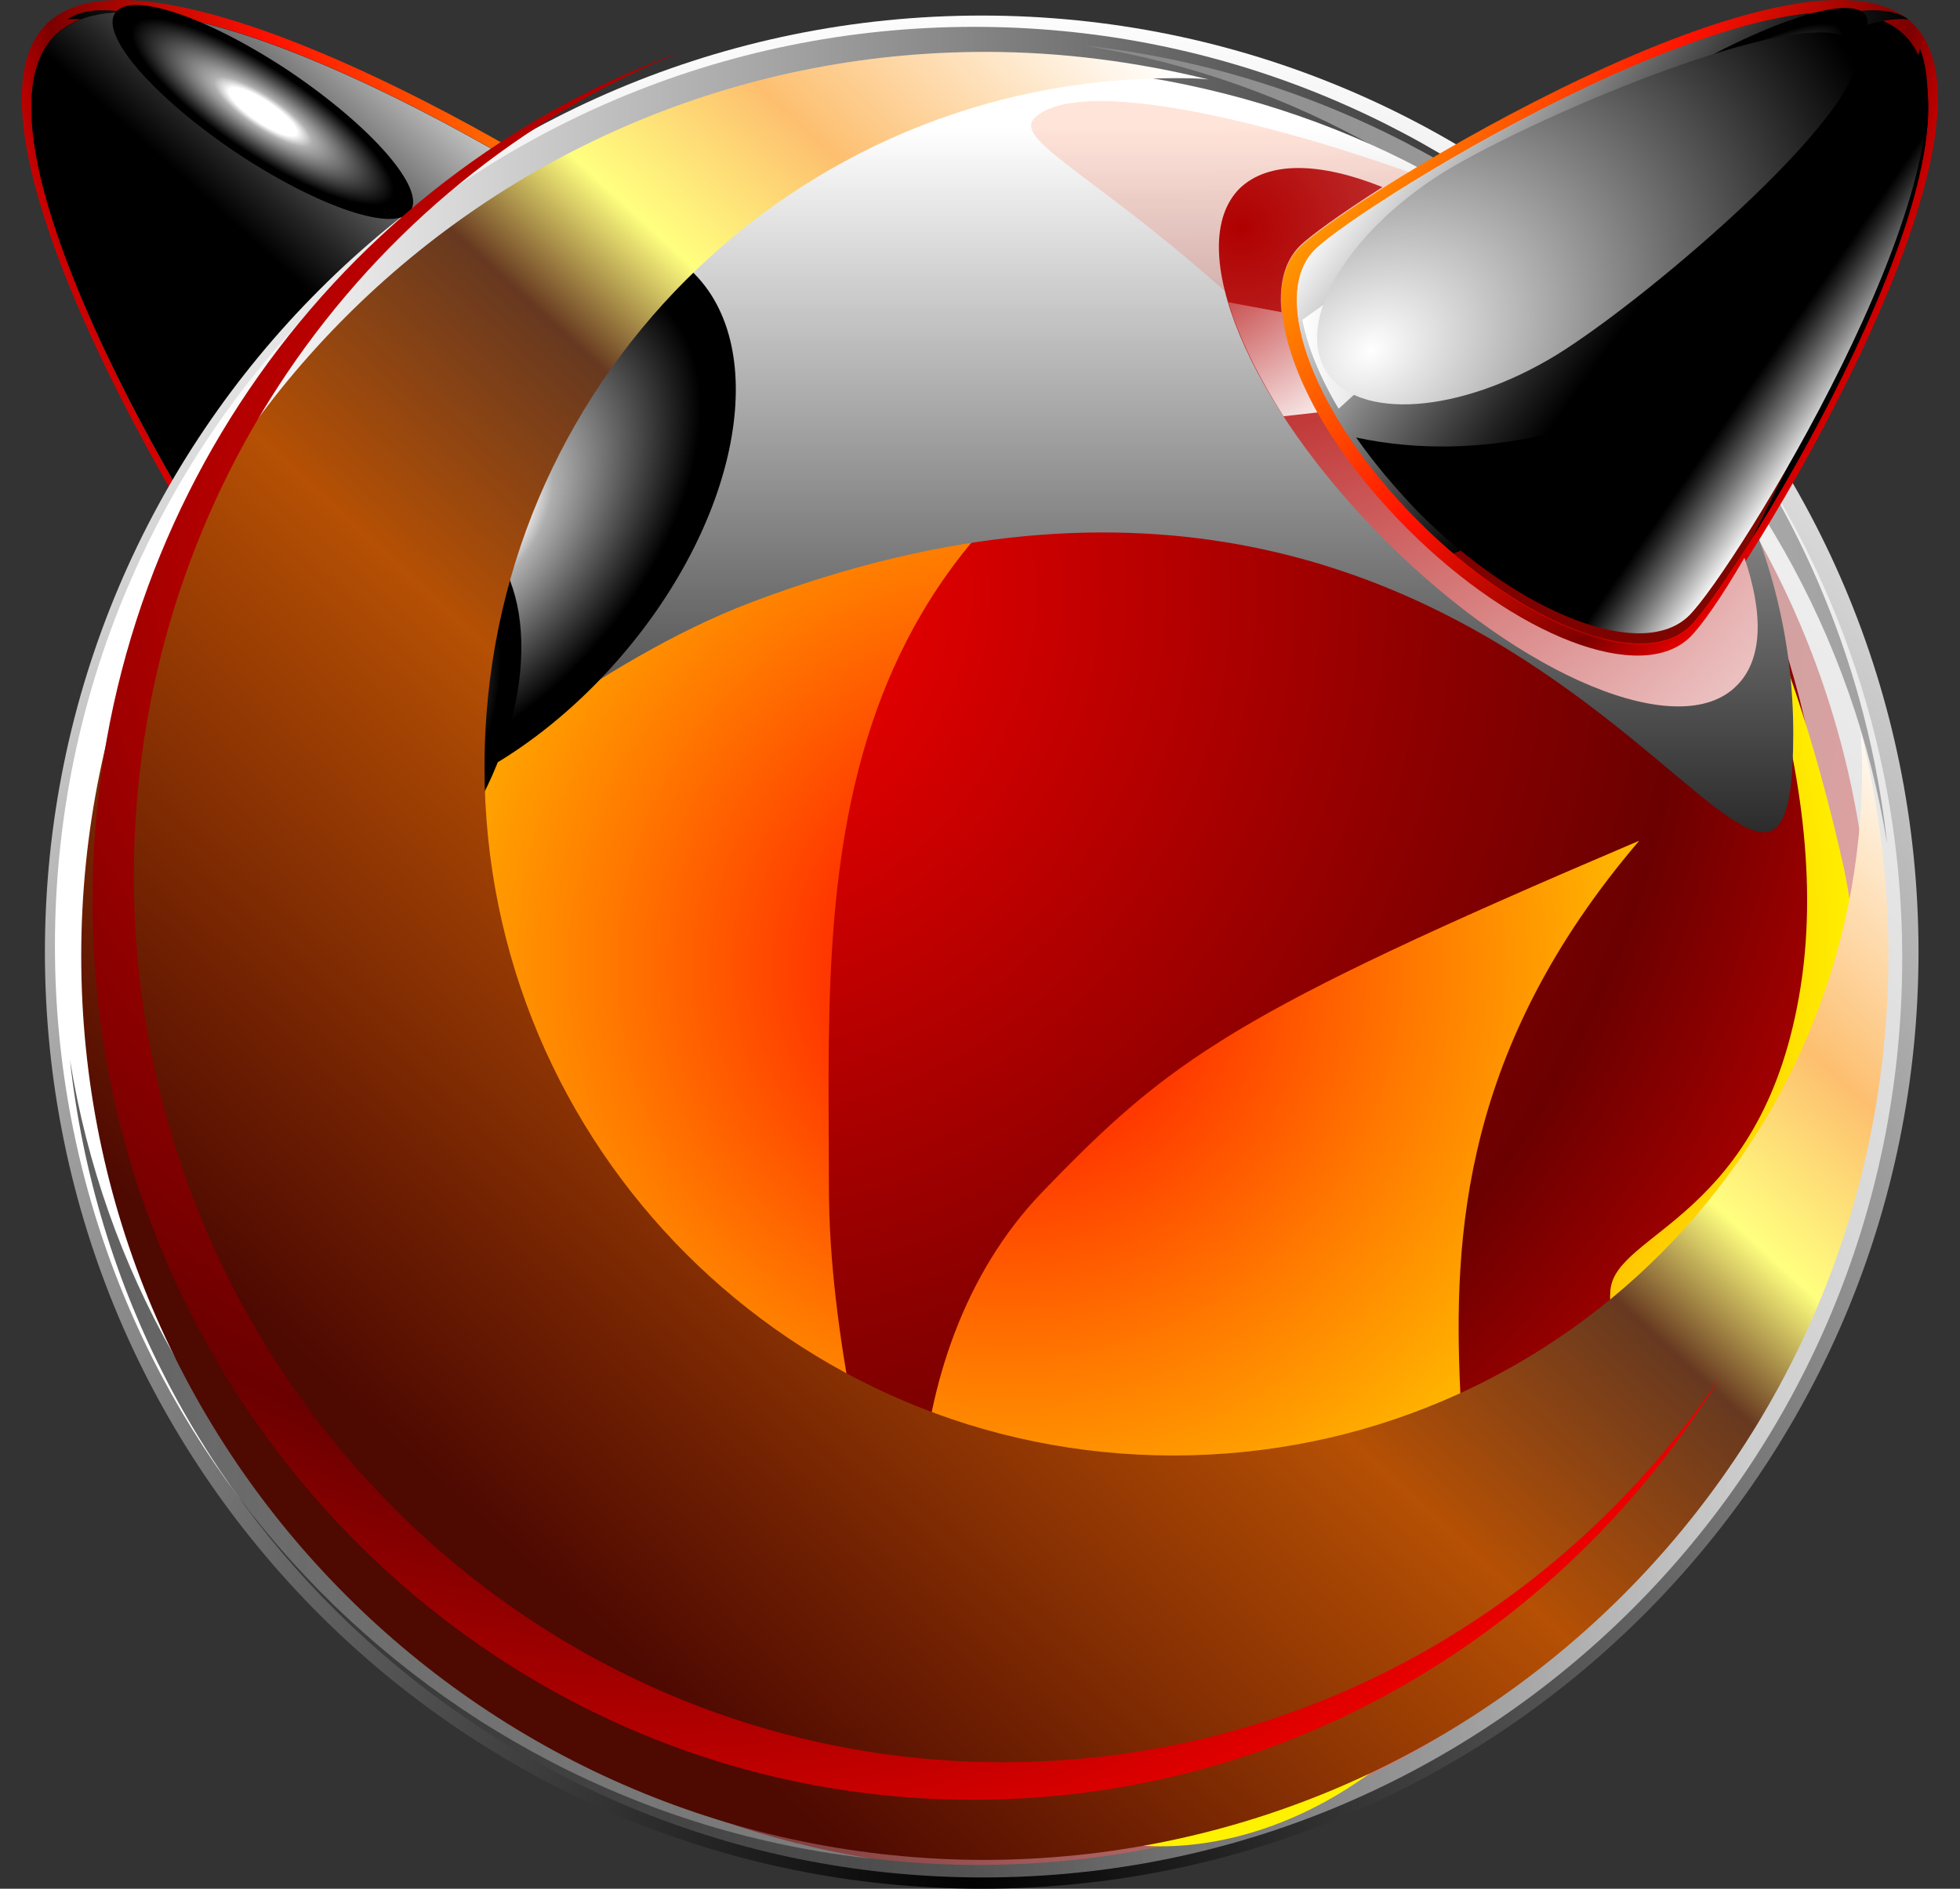 <svg width="83" height="80" viewBox="0 0 83 80" fill="none" xmlns="http://www.w3.org/2000/svg">
<rect x="0" y="0" width="83" height="80" fill="#333333" stroke="none"/>
<path d="M1.955 1.031C-2.606 5.592 9.327 24.95 11.396 27.018C13.464 29.086 18.82 27.018 23.381 22.457C27.942 17.896 30.011 12.539 27.942 10.471C25.927 8.403 6.516 -3.53 1.955 1.031Z" fill="url(#paint0_radial)"/>
<path d="M26.988 17.312C18.396 9.569 7.153 0.447 2.857 0.818C6.039 -1.409 18.608 6.44 28.526 13.547C28.261 14.661 27.73 15.986 26.988 17.312Z" fill="url(#paint1_linear)"/>
<path d="M2.326 1.508C-2.075 5.91 9.433 24.525 11.396 26.488C13.358 28.45 18.502 26.488 22.904 22.086C27.306 17.684 29.268 12.539 27.306 10.577C25.344 8.615 6.728 -2.894 2.326 1.508Z" fill="url(#paint2_linear)"/>
<path d="M2.326 1.508C-2.075 5.91 9.433 24.525 11.396 26.488C13.358 28.45 18.502 26.488 22.904 22.086C27.306 17.684 29.268 12.539 27.306 10.577C25.344 8.615 6.728 -2.894 2.326 1.508Z" fill="url(#paint3_linear)"/>
<path d="M2.326 1.508C-2.075 5.91 9.433 24.525 11.396 26.488C13.358 28.45 18.502 26.488 22.904 22.086C27.306 17.684 29.268 12.539 27.306 10.577C25.344 8.615 6.728 -2.894 2.326 1.508Z" fill="url(#paint4_linear)"/>
<path d="M41.572 80C63.482 80 81.243 62.239 81.243 40.33C81.243 18.42 63.482 0.659 41.572 0.659C19.663 0.659 1.902 18.42 1.902 40.33C1.902 62.239 19.663 80 41.572 80Z" fill="url(#paint5_radial)"/>
<path d="M79.227 41.231C79.227 62.074 62.309 78.992 41.466 78.992C20.623 78.992 3.705 62.074 3.705 41.231C3.705 20.389 20.623 3.47 41.466 3.47C62.309 3.417 79.227 20.335 79.227 41.231Z" fill="url(#paint6_radial)"/>
<path d="M5.509 41.762C5.509 21.078 22.268 4.319 42.951 4.319C61.62 4.319 77.053 17.949 79.917 35.769C77.796 16.305 61.301 1.137 41.254 1.137C19.775 1.137 2.326 18.585 2.326 40.065C2.326 60.112 17.494 76.606 36.905 78.727C19.139 75.863 5.509 60.43 5.509 41.762Z" fill="url(#paint7_linear)"/>
<path opacity="0.63" d="M77.371 38.898C77.371 59.581 60.612 76.341 39.928 76.341C21.26 76.341 5.827 62.711 2.963 44.891C5.084 64.355 21.578 79.523 41.626 79.523C63.105 79.523 80.553 62.127 80.553 40.595C80.553 20.548 65.385 4.054 45.921 1.932C63.741 4.796 77.371 20.282 77.371 38.898Z" fill="url(#paint8_linear)"/>
<path d="M30.806 16.623C30.488 18.691 32.556 21.555 33.723 17.843C34.89 14.183 34.943 9.357 39.292 7.13C43.641 4.955 47.194 4.584 50.854 6.016C53.399 6.971 54.725 8.19 55.362 8.88C53.77 6.971 47.3 0.447 38.39 5.486C28.049 11.319 31.178 4.16 30.17 12.115C29.109 20.123 30.806 16.623 30.806 16.623ZM55.362 8.933C55.627 9.251 55.733 9.41 55.733 9.41C55.733 9.41 55.627 9.198 55.362 8.933ZM54.937 14.077C44.755 12.274 32.238 18.638 23.488 29.404C26.988 23.305 23.593 13.6 23.222 14.608C18.131 29.245 10.176 29.139 8.107 33.806C5.402 39.959 7.842 47.33 13.517 50.3C10.706 65.256 24.866 75.439 33.564 75.439C42.368 75.439 35.102 63.188 35.102 50.247C35.102 37.413 33.829 21.502 54.937 14.077ZM78.061 36.67C75.515 25.321 72.227 21.025 72.227 21.025C72.227 21.025 77.796 31.897 76.257 41.762C74.719 51.626 68.408 52.157 68.196 54.649C67.984 57.142 70.477 57.672 72.492 56.399C72.492 56.346 80.553 48.02 78.061 36.67ZM69.416 35.61C52.233 42.928 49.581 44.838 44.118 50.513C37.542 57.354 37.966 69.446 41.413 74.431C44.861 79.417 52.657 79.47 58.756 74.537C67.666 67.431 54.513 53.058 69.416 35.61Z" fill="url(#paint9_radial)"/>
<path d="M75.939 31.049C75.939 46.694 65.65 12.645 31.761 25.533C18.82 30.465 7.471 46.694 7.471 31.049C7.471 15.403 22.798 2.728 41.732 2.728C60.612 2.675 75.939 15.35 75.939 31.049Z" fill="url(#paint10_linear)"/>
<path opacity="0.15" d="M43.8 5.008C46.452 2.357 62.097 7.554 68.09 10.948C70.53 12.327 71.007 16.04 69.151 19.328C67.295 22.563 63.158 24.95 61.461 22.722C50.96 9.092 42.474 6.387 43.8 5.008Z" fill="url(#paint11_radial)"/>
<path d="M81.031 1.031C85.592 5.592 73.659 24.95 71.59 27.018C69.522 29.086 64.165 27.018 59.604 22.457C55.043 17.896 52.975 12.539 55.043 10.471C57.112 8.403 76.47 -3.53 81.031 1.031Z" fill="url(#paint12_radial)"/>
<path d="M80.659 1.508C85.061 5.91 73.553 24.525 71.59 26.488C69.628 28.45 64.484 26.488 60.082 22.086C55.68 17.684 53.718 12.539 55.68 10.577C57.642 8.615 76.257 -2.894 80.659 1.508Z" fill="url(#paint13_linear)"/>
<path d="M80.659 1.508C85.061 5.91 73.553 24.525 71.59 26.488C69.628 28.45 64.484 26.488 60.082 22.086C55.68 17.684 53.718 12.539 55.68 10.577C57.642 8.615 76.257 -2.894 80.659 1.508Z" fill="url(#paint14_linear)"/>
<path d="M56.688 17.312C65.226 9.516 76.47 0.447 80.819 0.818C77.636 -1.409 65.067 6.44 55.15 13.547C55.362 14.661 55.892 15.986 56.688 17.312Z" fill="url(#paint15_linear)"/>
<path d="M71.59 26.965C69.522 29.033 64.165 26.965 59.604 22.404C55.043 17.843 52.975 12.486 55.043 10.418C55.468 9.994 56.794 9.039 58.544 7.925C55.892 6.865 53.718 6.811 52.498 7.978C50.058 10.418 52.869 17.1 58.65 22.881C64.484 28.715 71.166 31.473 73.553 29.033C74.666 27.919 74.666 25.957 73.871 23.624C72.863 25.374 72.015 26.541 71.59 26.965Z" fill="url(#paint16_radial)"/>
<path d="M54.354 17.631L55.786 17.471C54.937 15.934 54.407 14.448 54.301 13.229L52.02 12.804C52.445 14.236 53.24 15.88 54.354 17.631Z" fill="url(#paint17_radial)"/>
<path opacity="0.53" d="M71.962 17.949C68.408 22.51 66.658 21.237 61.514 23.465C65.544 26.912 69.84 28.291 71.59 26.541C72.068 26.063 73.075 24.684 74.242 22.722C75.038 21.078 75.886 19.381 76.735 17.684C81.031 9.357 74.719 14.396 71.962 17.949Z" fill="url(#paint18_linear)"/>
<path d="M72.015 7.342C67.56 10.1 63.476 11.532 62.84 10.524C62.256 9.569 65.385 6.546 69.84 3.842C74.295 1.084 78.379 -0.348 79.015 0.659C79.599 1.614 76.47 4.584 72.015 7.342Z" fill="url(#paint19_radial)"/>
<path d="M12.297 3.046C15.744 5.38 18.025 7.978 17.389 8.933C16.752 9.887 13.464 8.774 9.964 6.44C6.516 4.107 4.236 1.508 4.872 0.553C5.509 -0.401 8.797 0.712 12.297 3.046Z" fill="url(#paint20_radial)"/>
<path d="M26.245 27.866C21.048 33.859 13.888 36.193 10.229 33.011C6.569 29.882 7.842 22.457 13.093 16.464C18.29 10.471 25.45 8.137 29.109 11.319C32.716 14.448 31.443 21.873 26.245 27.866Z" fill="url(#paint21_radial)"/>
<path d="M20.411 33.753C17.919 38.58 13.517 41.284 10.547 39.799C7.63 38.261 7.259 33.117 9.751 28.291C12.244 23.465 16.646 20.76 19.563 22.245C22.586 23.73 22.904 28.927 20.411 33.753Z" fill="url(#paint22_radial)"/>
<path d="M79.97 40.436C79.97 37.201 79.546 34.019 78.803 30.995C78.803 31.473 78.856 32.003 78.856 32.48C78.856 48.603 65.809 61.65 49.687 61.65C33.564 61.65 20.517 48.603 20.517 32.48C20.517 16.358 33.564 3.311 49.687 3.311C50.164 3.311 50.694 3.311 51.172 3.364C48.149 2.622 44.967 2.197 41.732 2.197C20.57 2.197 3.44 19.328 3.44 40.489C3.44 61.65 20.57 78.78 41.732 78.78C62.84 78.727 79.97 61.597 79.97 40.436Z" fill="url(#paint23_linear)"/>
<mask id="mask0" mask-type="alpha" maskUnits="userSpaceOnUse" x="1" y="0" width="82" height="80">
<path d="M82.25 0.235H1.107V79.788H82.25V0.235Z" fill="url(#paint24_radial)"/>
</mask>
<g mask="url(#mask0)">
<path d="M42.474 74.643C22.162 74.643 5.668 57.831 5.668 37.094C5.668 21.29 15.267 7.713 28.844 2.197C14.365 7.448 3.917 21.555 3.917 38.155C3.917 59.157 20.624 76.234 41.201 76.234C54.566 76.234 66.287 69.075 72.863 58.309C66.234 68.173 55.096 74.643 42.474 74.643Z" fill="url(#paint25_radial)"/>
<path d="M65.916 15.032C61.832 17.525 57.483 17.843 56.157 15.721C54.831 13.6 57.059 9.835 61.142 7.289C65.226 4.796 77.212 -0.242 78.538 1.879C79.864 4.054 69.946 12.539 65.916 15.032Z" fill="url(#paint26_radial)"/>
<path d="M81.296 2.038C80.5 6.652 77.849 11.16 73.606 14.502C68.673 18.32 62.627 19.646 57.43 18.532C58.172 19.593 59.021 20.601 60.029 21.661C64.431 26.063 69.575 28.026 71.537 26.063C73.447 24.154 83.576 7.766 81.296 2.038Z" fill="url(#paint27_linear)"/>
</g>
<defs>
<radialGradient id="paint0_radial" cx="0" cy="0" r="1" gradientUnits="userSpaceOnUse" gradientTransform="translate(55.782 -10.629) rotate(180) scale(58.248)">
<stop offset="0.364" stop-color="#FF2F00"/>
<stop offset="0.498" stop-color="white"/>
<stop offset="0.557" stop-color="#FFB700"/>
<stop offset="0.619" stop-color="#FF8800"/>
<stop offset="0.738" stop-color="#FF3300"/>
<stop offset="0.791" stop-color="#FF1100"/>
<stop offset="0.941" stop-color="#7C0000"/>
<stop offset="1" stop-color="#EB0000"/>
</radialGradient>
<linearGradient id="paint1_linear" x1="28.515" y1="8.878" x2="2.842" y2="8.878" gradientUnits="userSpaceOnUse">
<stop stop-color="white"/>
<stop offset="0.502" stop-color="#787878"/>
<stop offset="0.845" stop-color="#222222"/>
<stop offset="1"/>
</linearGradient>
<linearGradient id="paint2_linear" x1="2.811" y1="18.27" x2="6.853" y2="15.744" gradientUnits="userSpaceOnUse">
<stop offset="0.083" stop-color="white"/>
<stop offset="0.543" stop-color="#787878"/>
<stop offset="0.858" stop-color="#222222"/>
<stop offset="1"/>
</linearGradient>
<linearGradient id="paint3_linear" x1="2.811" y1="18.27" x2="6.853" y2="15.744" gradientUnits="userSpaceOnUse">
<stop offset="0.083" stop-color="white"/>
<stop offset="0.543" stop-color="#787878"/>
<stop offset="0.858" stop-color="#222222"/>
<stop offset="1"/>
</linearGradient>
<linearGradient id="paint4_linear" x1="21.687" y1="1.772" x2="12.59" y2="11.88" gradientUnits="userSpaceOnUse">
<stop offset="0.083" stop-color="white"/>
<stop offset="0.543" stop-color="#787878"/>
<stop offset="0.858" stop-color="#222222"/>
<stop offset="1"/>
</linearGradient>
<radialGradient id="paint5_radial" cx="0" cy="0" r="1" gradientUnits="userSpaceOnUse" gradientTransform="translate(41.124 80.853) scale(81.38)">
<stop/>
<stop offset="1" stop-color="white"/>
</radialGradient>
<radialGradient id="paint6_radial" cx="0" cy="0" r="1" gradientUnits="userSpaceOnUse" gradientTransform="translate(29.866 25.344) scale(67.172)">
<stop stop-color="#FF0000"/>
<stop offset="0.113" stop-color="#E20000"/>
<stop offset="0.456" stop-color="#8D0000"/>
<stop offset="0.612" stop-color="#6B0000"/>
<stop offset="0.953" stop-color="#FF0000"/>
</radialGradient>
<linearGradient id="paint7_linear" x1="2.397" y1="39.957" x2="79.984" y2="39.957" gradientUnits="userSpaceOnUse">
<stop offset="0.083" stop-color="white"/>
<stop offset="0.543" stop-color="#787878"/>
<stop offset="0.858" stop-color="#222222"/>
<stop offset="1"/>
</linearGradient>
<linearGradient id="paint8_linear" x1="80.49" y1="40.715" x2="2.903" y2="40.715" gradientUnits="userSpaceOnUse">
<stop offset="0.083" stop-color="white"/>
<stop offset="0.543" stop-color="#787878"/>
<stop offset="0.858" stop-color="#222222"/>
<stop offset="1"/>
</linearGradient>
<radialGradient id="paint9_radial" cx="0" cy="0" r="1" gradientUnits="userSpaceOnUse" gradientTransform="translate(42.778 40.934) rotate(180) scale(36.532)">
<stop stop-color="#FF0000"/>
<stop offset="0.477" stop-color="#FF7A00"/>
<stop offset="0.837" stop-color="#FFD000"/>
<stop offset="1" stop-color="#FFF200"/>
</radialGradient>
<linearGradient id="paint10_linear" x1="41.695" y1="2.099" x2="41.695" y2="42.323" gradientUnits="userSpaceOnUse">
<stop offset="0.083" stop-color="white"/>
<stop offset="0.543" stop-color="#787878"/>
<stop offset="0.858" stop-color="#222222"/>
<stop offset="1"/>
</linearGradient>
<radialGradient id="paint11_radial" cx="0" cy="0" r="1" gradientUnits="userSpaceOnUse" gradientTransform="translate(42.695 -58.17) rotate(-119.632) scale(91.949 81.18)">
<stop offset="0.364" stop-color="#FF2F00"/>
<stop offset="0.498" stop-color="white"/>
<stop offset="0.557" stop-color="#FFB700"/>
<stop offset="0.619" stop-color="#FF8800"/>
<stop offset="0.738" stop-color="#FF3300"/>
<stop offset="0.791" stop-color="#FF1100"/>
<stop offset="0.941" stop-color="#7C0000"/>
<stop offset="1" stop-color="#EB0000"/>
</radialGradient>
<radialGradient id="paint12_radial" cx="0" cy="0" r="1" gradientUnits="userSpaceOnUse" gradientTransform="translate(27.228 -10.629) scale(58.249)">
<stop offset="0.364" stop-color="#FF2F00"/>
<stop offset="0.498" stop-color="white"/>
<stop offset="0.557" stop-color="#FFB700"/>
<stop offset="0.619" stop-color="#FF8800"/>
<stop offset="0.738" stop-color="#FF3300"/>
<stop offset="0.791" stop-color="#FF1100"/>
<stop offset="0.941" stop-color="#7C0000"/>
<stop offset="1" stop-color="#EB0000"/>
</radialGradient>
<linearGradient id="paint13_linear" x1="58.568" y1="3.532" x2="70.194" y2="11.872" gradientUnits="userSpaceOnUse">
<stop offset="0.083" stop-color="white"/>
<stop offset="0.543" stop-color="#787878"/>
<stop offset="0.858" stop-color="#222222"/>
<stop offset="1"/>
</linearGradient>
<linearGradient id="paint14_linear" x1="58.568" y1="3.532" x2="70.194" y2="11.872" gradientUnits="userSpaceOnUse">
<stop offset="0.083" stop-color="white"/>
<stop offset="0.543" stop-color="#787878"/>
<stop offset="0.858" stop-color="#222222"/>
<stop offset="1"/>
</linearGradient>
<linearGradient id="paint15_linear" x1="55.155" y1="8.878" x2="80.827" y2="8.878" gradientUnits="userSpaceOnUse">
<stop stop-color="white"/>
<stop offset="0.502" stop-color="#787878"/>
<stop offset="0.845" stop-color="#222222"/>
<stop offset="1"/>
</linearGradient>
<radialGradient id="paint16_radial" cx="0" cy="0" r="1" gradientUnits="userSpaceOnUse" gradientTransform="translate(52.499 9.587) scale(28.414)">
<stop stop-color="#B00000"/>
<stop offset="1" stop-color="#EBBFBF"/>
</radialGradient>
<radialGradient id="paint17_radial" cx="0" cy="0" r="1" gradientUnits="userSpaceOnUse" gradientTransform="translate(50.476 9.84) scale(10.186)">
<stop stop-color="#B00000"/>
<stop offset="1" stop-color="white"/>
</radialGradient>
<linearGradient id="paint18_linear" x1="99.946" y1="-11.543" x2="63.01" y2="28.814" gradientUnits="userSpaceOnUse">
<stop offset="0.163" stop-color="#FF5900"/>
<stop offset="0.187" stop-color="#FF5000"/>
<stop offset="0.292" stop-color="#FF2F00"/>
<stop offset="1" stop-color="#EB0000"/>
</linearGradient>
<radialGradient id="paint19_radial" cx="0" cy="0" r="1" gradientUnits="userSpaceOnUse" gradientTransform="translate(70.916 5.586) rotate(58.474) scale(1.793 8.276)">
<stop offset="0.258" stop-color="white"/>
<stop offset="0.376" stop-color="#AFAFAF"/>
<stop offset="1"/>
</radialGradient>
<radialGradient id="paint20_radial" cx="0" cy="0" r="1" gradientUnits="userSpaceOnUse" gradientTransform="translate(11.132 4.731) rotate(-56.178) scale(1.793 6.579)">
<stop offset="0.258" stop-color="white"/>
<stop offset="0.376" stop-color="#AFAFAF"/>
<stop offset="1"/>
</radialGradient>
<radialGradient id="paint21_radial" cx="0" cy="0" r="1" gradientUnits="userSpaceOnUse" gradientTransform="translate(19.657 22.177) rotate(40.939) scale(7.61 12.557)">
<stop offset="0.258" stop-color="white"/>
<stop offset="0.376" stop-color="#AFAFAF"/>
<stop offset="1"/>
</radialGradient>
<radialGradient id="paint22_radial" cx="0" cy="0" r="1" gradientUnits="userSpaceOnUse" gradientTransform="translate(15.108 31.022) rotate(27.228) scale(5.225 8.622)">
<stop offset="0.258" stop-color="white"/>
<stop offset="0.376" stop-color="#AFAFAF"/>
<stop offset="1"/>
</radialGradient>
<linearGradient id="paint23_linear" x1="73.375" y1="5.974" x2="19.977" y2="64.103" gradientUnits="userSpaceOnUse">
<stop offset="0.01" stop-color="#34B3D1"/>
<stop offset="0.174" stop-color="white"/>
<stop offset="0.332" stop-color="#FDBF6F"/>
<stop offset="0.427" stop-color="#FFFF7F"/>
<stop offset="0.5" stop-color="#673920"/>
<stop offset="0.652" stop-color="#B55004"/>
<stop offset="1" stop-color="#4E0901"/>
</linearGradient>
<radialGradient id="paint24_radial" cx="0" cy="0" r="1" gradientUnits="userSpaceOnUse" gradientTransform="translate(24.684 68.594) scale(41.022 50.554)">
<stop stop-color="white"/>
<stop offset="1"/>
</radialGradient>
<radialGradient id="paint25_radial" cx="0" cy="0" r="1" gradientUnits="userSpaceOnUse" gradientTransform="translate(27.827 23.678) scale(63.027 64.322)">
<stop stop-color="#FF0000"/>
<stop offset="0.113" stop-color="#E20000"/>
<stop offset="0.456" stop-color="#8D0000"/>
<stop offset="0.612" stop-color="#6B0000"/>
<stop offset="0.953" stop-color="#FF0000"/>
</radialGradient>
<radialGradient id="paint26_radial" cx="0" cy="0" r="1" gradientUnits="userSpaceOnUse" gradientTransform="translate(58.058 14.895) rotate(58.327) scale(18.059 23.795)">
<stop stop-color="white"/>
<stop offset="1"/>
</radialGradient>
<linearGradient id="paint27_linear" x1="78.286" y1="17.323" x2="75.001" y2="15.048" gradientUnits="userSpaceOnUse">
<stop offset="0.083" stop-color="white"/>
<stop offset="0.543" stop-color="#787878"/>
<stop offset="0.858" stop-color="#222222"/>
<stop offset="1"/>
</linearGradient>
</defs>
</svg>
